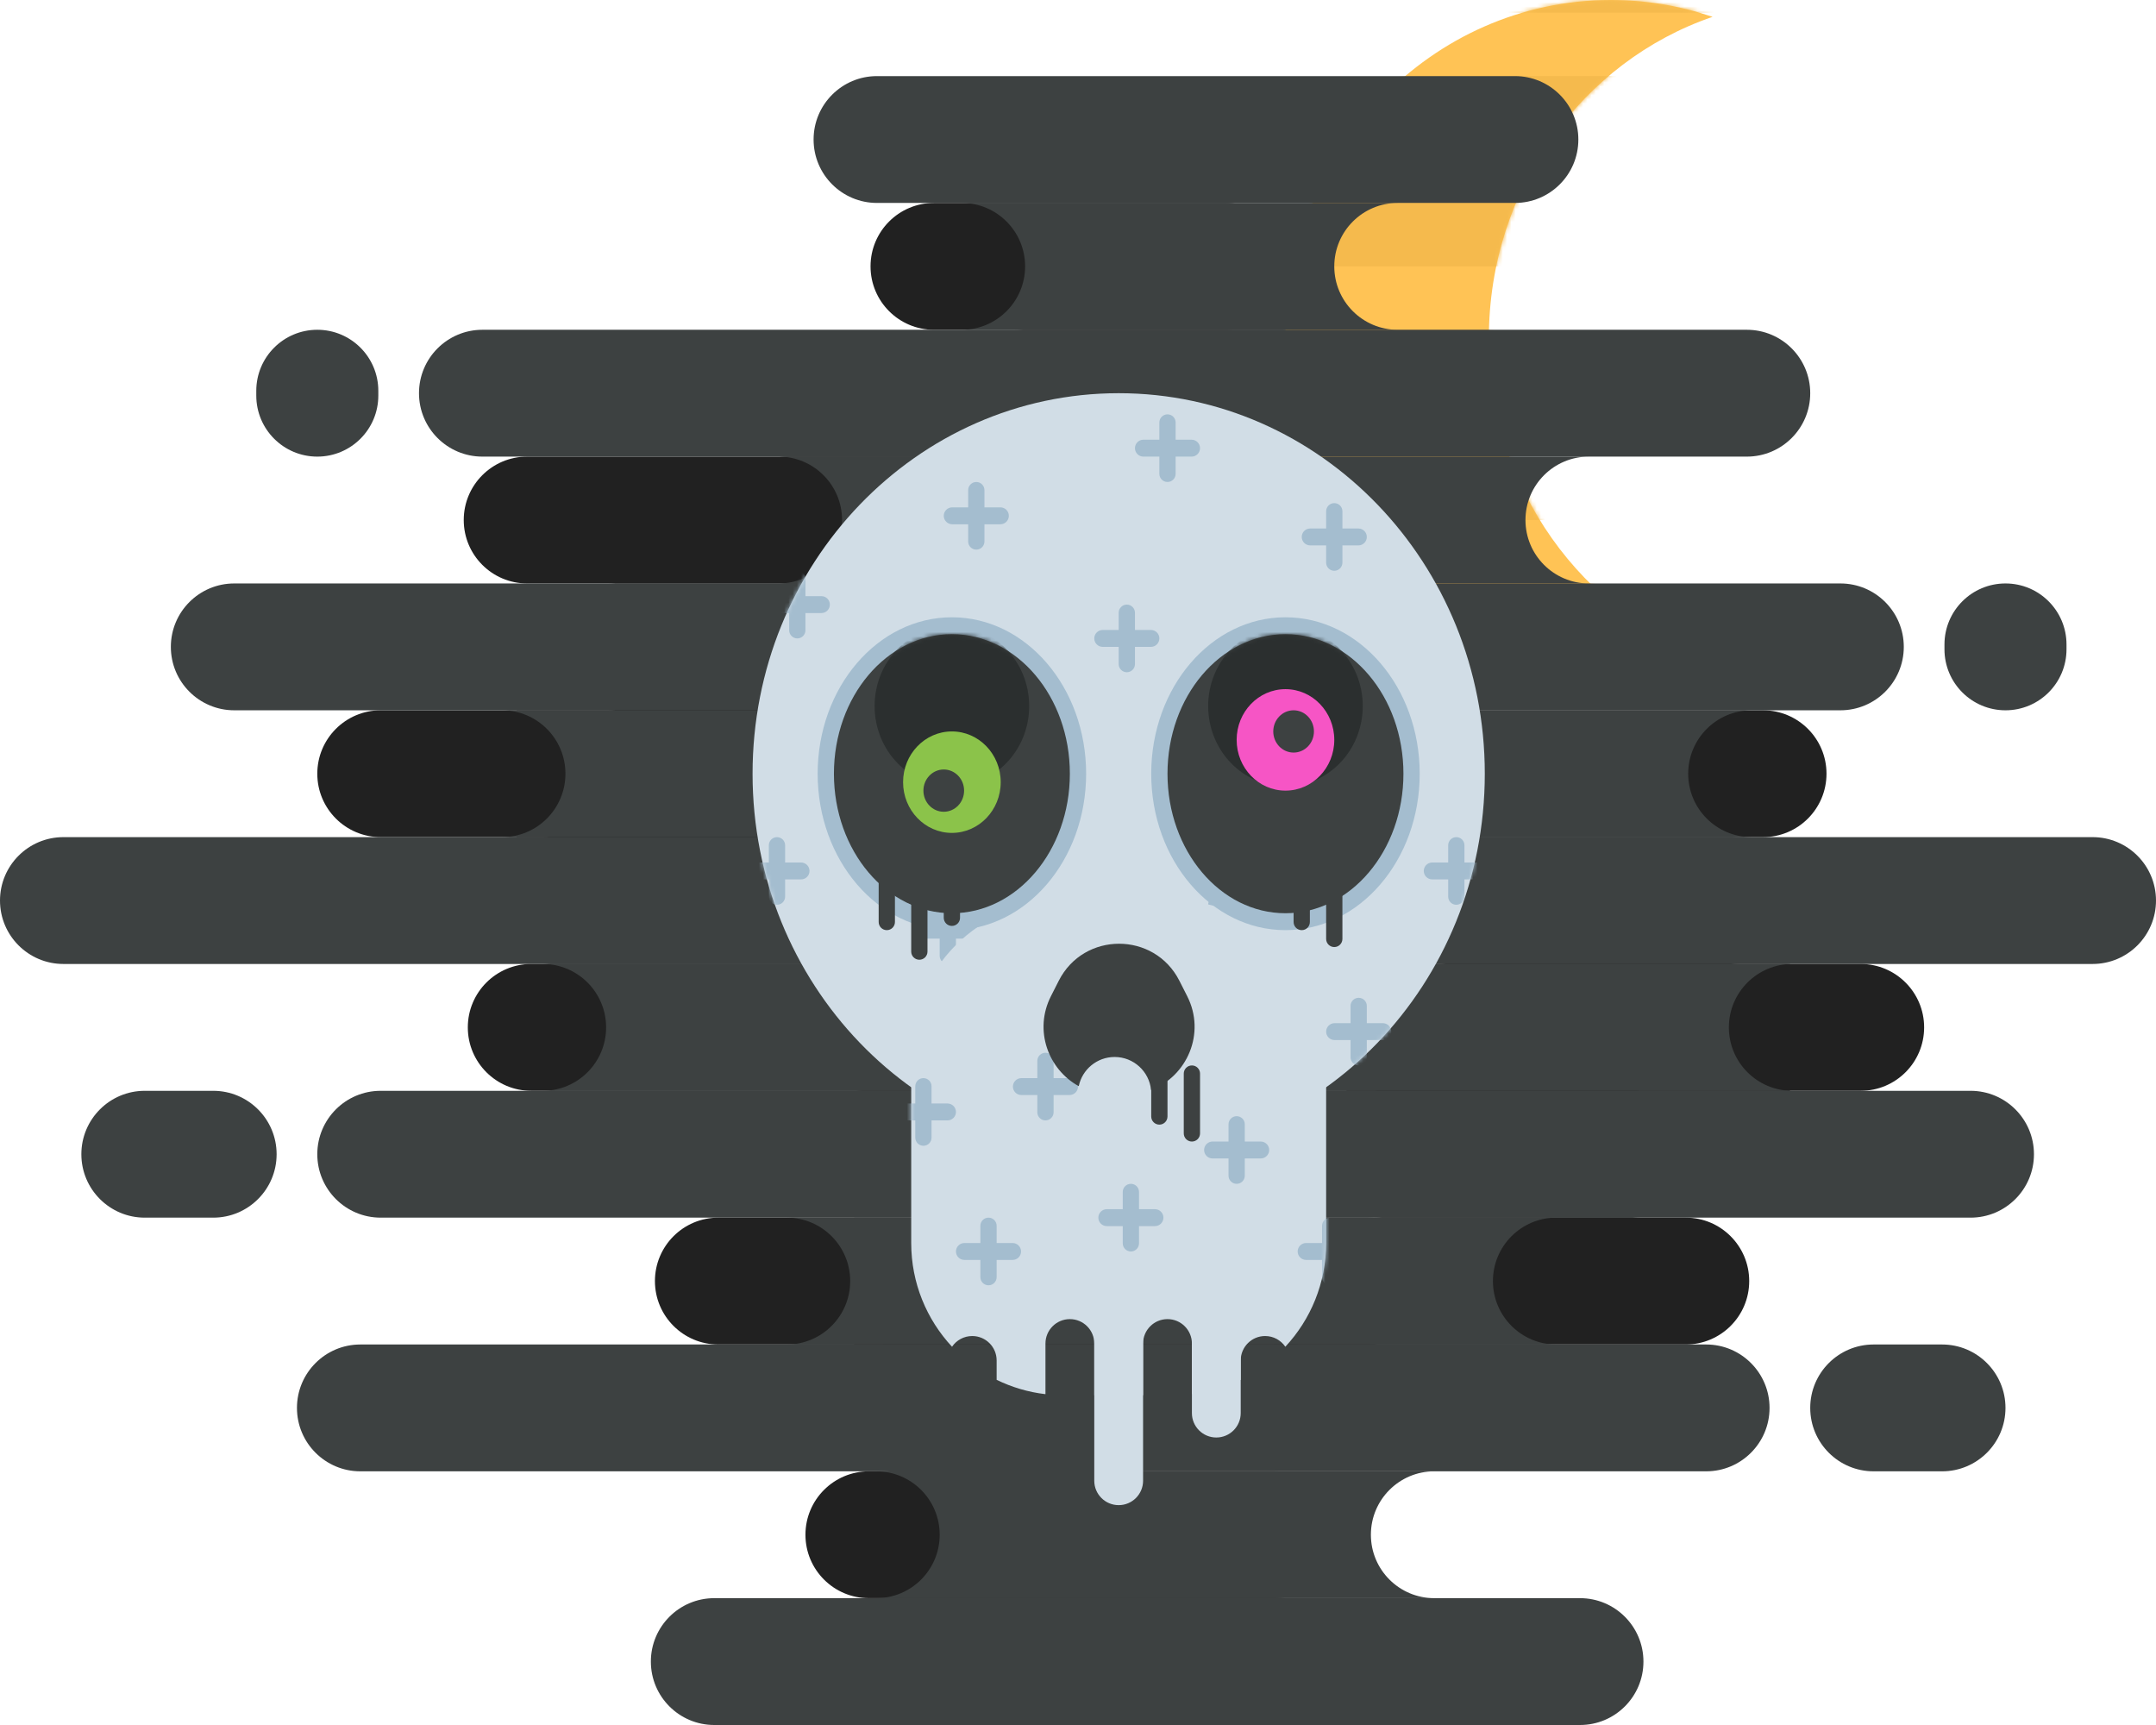 <svg width="510" height="408" viewBox="0 0 510 408" fill="none" xmlns="http://www.w3.org/2000/svg">
<path fill-rule="evenodd" clip-rule="evenodd" d="M202.075 288V318H208.245C216.529 318 223.245 324.716 223.245 333C223.245 341.284 216.529 348 208.245 348H271.924C263.64 348 256.924 341.284 256.924 333C256.924 324.716 263.64 318 271.924 318H306.962V288H295.019C286.734 288 280.019 281.284 280.019 273C280.019 264.716 286.734 258 295.019 258H223.641C231.925 258 238.641 264.716 238.641 273C238.641 281.284 231.926 288 223.641 288H202.075Z" fill="#212121"/>
<path fill-rule="evenodd" clip-rule="evenodd" d="M190.528 363C190.528 354.716 197.244 348 205.528 348H301.585C309.869 348 316.585 354.716 316.585 363V363C316.585 371.284 309.869 378 301.585 378H205.528C197.244 378 190.528 371.284 190.528 363V363Z" fill="#212121"/>
<path fill-rule="evenodd" clip-rule="evenodd" d="M154.924 303C154.924 294.716 161.64 288 169.924 288H323.717C332.001 288 338.717 294.716 338.717 303V303C338.717 311.284 332.001 318 323.717 318H169.924C161.64 318 154.924 311.284 154.924 303V303Z" fill="#212121"/>
<path fill-rule="evenodd" clip-rule="evenodd" d="M189.566 243C189.566 234.716 196.282 228 204.566 228H300.623C308.907 228 315.623 234.716 315.623 243V243C315.623 251.284 308.907 258 300.623 258H204.566C196.282 258 189.566 251.284 189.566 243V243Z" fill="#212121"/>
<path fill-rule="evenodd" clip-rule="evenodd" d="M318.509 228V258H324.679C332.963 258 339.679 264.716 339.679 273C339.679 281.284 332.963 288 324.679 288H388.358C380.074 288 373.358 281.284 373.358 273C373.358 264.716 380.074 258 388.358 258H423.396V228H411.453C403.168 228 396.453 221.284 396.453 213C396.453 204.716 403.168 198 411.453 198H340.075C348.36 198 355.075 204.716 355.075 213C355.075 221.284 348.36 228 340.075 228H318.509Z" fill="#212121"/>
<path fill-rule="evenodd" clip-rule="evenodd" d="M287.717 303C287.717 294.716 294.433 288 302.717 288H398.773C407.058 288 413.773 294.716 413.773 303V303C413.773 311.284 407.058 318 398.773 318H302.717C294.433 318 287.717 311.284 287.717 303V303Z" fill="#212121"/>
<path fill-rule="evenodd" clip-rule="evenodd" d="M271.358 243C271.358 234.716 278.074 228 286.358 228H440.151C448.435 228 455.151 234.716 455.151 243V243C455.151 251.284 448.435 258 440.151 258H286.358C278.074 258 271.358 251.284 271.358 243V243Z" fill="#212121"/>
<path fill-rule="evenodd" clip-rule="evenodd" d="M306 183C306 174.716 312.716 168 321 168H417.057C425.341 168 432.057 174.716 432.057 183V183C432.057 191.284 425.341 198 417.057 198H321C312.716 198 306 191.284 306 183V183Z" fill="#212121"/>
<path fill-rule="evenodd" clip-rule="evenodd" d="M218.434 108V138H224.604C232.888 138 239.604 144.716 239.604 153C239.604 161.284 232.888 168 224.604 168H288.283C279.999 168 273.283 161.284 273.283 153C273.283 144.716 279.999 138 288.283 138H323.321V108H311.377C303.093 108 296.377 101.284 296.377 93C296.377 84.716 303.093 78 311.377 78H240C248.284 78 255 84.716 255 93C255 101.284 248.284 108 240 108H218.434Z" fill="#212121"/>
<path fill-rule="evenodd" clip-rule="evenodd" d="M206.887 183C206.887 174.716 213.603 168 221.887 168H317.944C326.228 168 332.944 174.716 332.944 183V183C332.944 191.284 326.228 198 317.944 198H221.887C213.603 198 206.887 191.284 206.887 183V183Z" fill="#212121"/>
<path fill-rule="evenodd" clip-rule="evenodd" d="M171.283 123C171.283 114.716 177.999 108 186.283 108H340.076C348.36 108 355.076 114.716 355.076 123V123C355.076 131.284 348.36 138 340.076 138H186.283C177.999 138 171.283 131.284 171.283 123V123Z" fill="#212121"/>
<path fill-rule="evenodd" clip-rule="evenodd" d="M205.925 63C205.925 54.716 212.641 48 220.925 48H290.038C298.322 48 305.038 54.716 305.038 63V63C305.038 71.284 298.322 78 290.038 78H220.925C212.641 78 205.925 71.284 205.925 63V63Z" fill="#212121"/>
<path fill-rule="evenodd" clip-rule="evenodd" d="M122.208 168V198H128.377C136.662 198 143.377 204.716 143.377 213C143.377 221.284 136.662 228 128.377 228H192.057C183.772 228 177.057 221.284 177.057 213C177.057 204.716 183.772 198 192.057 198H227.094V168H215.151C206.867 168 200.151 161.284 200.151 153C200.151 144.716 206.867 138 215.151 138H143.774C152.058 138 158.774 144.716 158.774 153C158.774 161.284 152.058 168 143.774 168H122.208Z" fill="#212121"/>
<path fill-rule="evenodd" clip-rule="evenodd" d="M110.661 243C110.661 234.716 117.376 228 125.661 228H221.717C230.002 228 236.717 234.716 236.717 243V243C236.717 251.284 230.002 258 221.717 258H125.661C117.376 258 110.661 251.284 110.661 243V243Z" fill="#212121"/>
<path fill-rule="evenodd" clip-rule="evenodd" d="M75.057 183C75.057 174.716 81.772 168 90.057 168H243.849C252.133 168 258.849 174.716 258.849 183V183C258.849 191.284 252.133 198 243.849 198H90.057C81.772 198 75.057 191.284 75.057 183V183Z" fill="#212121"/>
<path fill-rule="evenodd" clip-rule="evenodd" d="M109.698 123C109.698 114.716 116.414 108 124.698 108H220.755C229.039 108 235.755 114.716 235.755 123V123C235.755 131.284 229.039 138 220.755 138H124.698C116.414 138 109.698 131.284 109.698 123V123Z" fill="#212121"/>
<path fill-rule="evenodd" clip-rule="evenodd" d="M405.113 156.016C397.545 158.601 389.458 160 381.057 160C338.541 160 304.076 124.183 304.076 80C304.076 35.817 338.541 0 381.057 0C389.458 0 397.545 1.399 405.113 3.984C374.379 14.482 352.189 44.548 352.189 80C352.189 115.452 374.379 145.518 405.113 156.016Z" fill="#FFC355"/>
<mask id="mask0_4_4" style="mask-type:alpha" maskUnits="userSpaceOnUse" x="304" y="0" width="102" height="160">
<path fill-rule="evenodd" clip-rule="evenodd" d="M405.113 156.016C397.545 158.601 389.458 160 381.057 160C338.541 160 304.076 124.183 304.076 80C304.076 35.817 338.541 0 381.057 0C389.458 0 397.545 1.399 405.113 3.984C374.379 14.482 352.189 44.548 352.189 80C352.189 115.452 374.379 145.518 405.113 156.016Z" fill="white"/>
</mask>
<g mask="url(#mask0_4_4)">
<path fill-rule="evenodd" clip-rule="evenodd" d="M235.755 138H517.698V153H235.755V138Z" fill="#F5BA4D"/>
<path fill-rule="evenodd" clip-rule="evenodd" d="M235.755 108H517.698V123H235.755V108Z" fill="#F5BA4D"/>
<path fill-rule="evenodd" clip-rule="evenodd" d="M235.755 78H517.698V93H235.755V78Z" fill="#F5BA4D"/>
<path fill-rule="evenodd" clip-rule="evenodd" d="M235.755 48H517.698V63H235.755V48Z" fill="#F5BA4D"/>
<path fill-rule="evenodd" clip-rule="evenodd" d="M235.755 18H517.698V33H235.755V18Z" fill="#F5BA4D"/>
<path fill-rule="evenodd" clip-rule="evenodd" d="M235.755 -12H517.698V3H235.755V-12Z" fill="#F5BA4D"/>
</g>
<path fill-rule="evenodd" clip-rule="evenodd" d="M375.849 138H184.189C192.473 138 199.189 131.284 199.189 123C199.189 114.716 192.473 108 184.189 108H375.849C367.565 108 360.849 114.716 360.849 123C360.849 131.284 367.565 138 375.849 138ZM118.84 168C127.085 168.046 133.755 174.744 133.755 183C133.755 191.256 127.085 197.954 118.84 198L118.925 198H414.34C406.055 198 399.34 191.284 399.34 183C399.34 174.716 406.055 168 414.34 168H118.925L118.84 168ZM143.377 243C143.377 234.716 136.662 228 128.377 228H423.962C415.678 228 408.962 234.716 408.962 243C408.962 251.284 415.678 258 423.962 258H128.377C136.662 258 143.377 251.284 143.377 243ZM368.151 318H186.113C194.398 318 201.113 311.284 201.113 303C201.113 294.716 194.398 288 186.113 288H368.151C359.867 288 353.151 294.716 353.151 303C353.151 311.284 359.867 318 368.151 318Z" fill="#3D4141"/>
<path fill-rule="evenodd" clip-rule="evenodd" d="M330.623 78H227.491C235.775 78 242.491 71.284 242.491 63C242.491 54.716 235.775 48 227.491 48H330.623C322.339 48 315.623 54.716 315.623 63C315.623 71.284 322.338 78 330.623 78Z" fill="#3D4141"/>
<path fill-rule="evenodd" clip-rule="evenodd" d="M339.283 378H207.283C215.567 378 222.283 371.284 222.283 363C222.283 354.716 215.567 348 207.283 348H339.283C330.999 348 324.283 354.716 324.283 363C324.283 371.284 330.999 378 339.283 378Z" fill="#3D4141"/>
<path fill-rule="evenodd" clip-rule="evenodd" d="M60.623 92.434C60.623 84.462 67.085 78 75.056 78V78C83.028 78 89.49 84.462 89.49 92.434V93.566C89.49 101.538 83.028 108 75.056 108V108C67.085 108 60.623 101.538 60.623 93.566V92.434Z" fill="#3D4141"/>
<path fill-rule="evenodd" clip-rule="evenodd" d="M459.962 152.434C459.962 144.462 466.425 138 474.396 138V138C482.368 138 488.83 144.462 488.83 152.434V153.566C488.83 161.538 482.368 168 474.396 168V168C466.425 168 459.962 161.538 459.962 153.566V152.434Z" fill="#3D4141"/>
<path fill-rule="evenodd" clip-rule="evenodd" d="M19.245 273C19.245 264.716 25.961 258 34.245 258H50.434C58.718 258 65.434 264.716 65.434 273V273C65.434 281.284 58.718 288 50.434 288H34.245C25.961 288 19.245 281.284 19.245 273V273Z" fill="#3D4141"/>
<path fill-rule="evenodd" clip-rule="evenodd" d="M428.208 333C428.208 324.716 434.923 318 443.208 318H459.396C467.68 318 474.396 324.716 474.396 333V333C474.396 341.284 467.68 348 459.396 348H443.208C434.923 348 428.208 341.284 428.208 333V333Z" fill="#3D4141"/>
<path fill-rule="evenodd" clip-rule="evenodd" d="M70.245 333C70.245 324.716 76.961 318 85.245 318H403.585C411.869 318 418.585 324.716 418.585 333V333C418.585 341.284 411.869 348 403.585 348H85.245C76.961 348 70.245 341.284 70.245 333V333Z" fill="#3D4141"/>
<path fill-rule="evenodd" clip-rule="evenodd" d="M153.962 393C153.962 384.716 160.678 378 168.962 378H373.755C382.039 378 388.755 384.716 388.755 393V393C388.755 401.284 382.039 408 373.755 408H168.962C160.678 408 153.962 401.284 153.962 393V393Z" fill="#3D4141"/>
<path fill-rule="evenodd" clip-rule="evenodd" d="M75.057 273C75.057 264.716 81.772 258 90.057 258H466.132C474.416 258 481.132 264.716 481.132 273V273C481.132 281.284 474.416 288 466.132 288H90.057C81.772 288 75.057 281.284 75.057 273V273Z" fill="#3D4141"/>
<path fill-rule="evenodd" clip-rule="evenodd" d="M0 213C0 204.716 6.716 198 15 198H495C503.284 198 510 204.716 510 213V213C510 221.284 503.284 228 495 228H15C6.716 228 0 221.284 0 213V213Z" fill="#3D4141"/>
<path fill-rule="evenodd" clip-rule="evenodd" d="M99.113 93C99.113 84.716 105.829 78 114.113 78H413.208C421.492 78 428.208 84.716 428.208 93V93C428.208 101.284 421.492 108 413.208 108H114.113C105.829 108 99.113 101.284 99.113 93V93Z" fill="#3D4141"/>
<path fill-rule="evenodd" clip-rule="evenodd" d="M192.453 33C192.453 24.716 199.168 18 207.453 18H358.358C366.643 18 373.358 24.716 373.358 33V33C373.358 41.284 366.643 48 358.358 48H207.453C199.168 48 192.453 41.284 192.453 33V33Z" fill="#3D4141"/>
<path fill-rule="evenodd" clip-rule="evenodd" d="M40.415 153C40.415 144.716 47.131 138 55.415 138H435.34C443.624 138 450.34 144.716 450.34 153V153C450.34 161.284 443.624 168 435.34 168H55.415C47.131 168 40.415 161.284 40.415 153V153Z" fill="#3D4141"/>
<path fill-rule="evenodd" clip-rule="evenodd" d="M264.623 273C312.453 273 351.227 232.706 351.227 183C351.227 133.294 312.453 93 264.623 93C216.793 93 178.019 133.294 178.019 183C178.019 232.706 216.793 273 264.623 273Z" fill="#D1DDE6"/>
<mask id="mask1_4_4" style="mask-type:alpha" maskUnits="userSpaceOnUse" x="178" y="93" width="174" height="180">
<path fill-rule="evenodd" clip-rule="evenodd" d="M264.623 273C312.453 273 351.227 232.706 351.227 183C351.227 133.294 312.453 93 264.623 93C216.793 93 178.019 133.294 178.019 183C178.019 232.706 216.793 273 264.623 273Z" fill="white"/>
</mask>
<g mask="url(#mask1_4_4)">
<path fill-rule="evenodd" clip-rule="evenodd" d="M188.604 135C187.541 135 186.679 135.862 186.679 136.925V141H182.906C181.801 141 180.906 141.895 180.906 143C180.906 144.105 181.801 145 182.906 145H186.679V149.075C186.679 150.138 187.541 151 188.604 151C189.667 151 190.528 150.138 190.528 149.075V145H194.302C195.407 145 196.302 144.105 196.302 143C196.302 141.895 195.407 141 194.302 141H190.528V136.925C190.528 135.862 189.667 135 188.604 135Z" fill="#A4BDCF"/>
<path fill-rule="evenodd" clip-rule="evenodd" d="M230.944 114C229.881 114 229.019 114.862 229.019 115.925V120H225.246C224.141 120 223.246 120.895 223.246 122C223.246 123.105 224.141 124 225.246 124H229.019V128.075C229.019 129.138 229.881 130 230.944 130C232.007 130 232.868 129.138 232.868 128.075V124H236.642C237.746 124 238.642 123.105 238.642 122C238.642 120.895 237.746 120 236.642 120H232.868V115.925C232.868 114.862 232.007 114 230.944 114Z" fill="#A4BDCF"/>
<path fill-rule="evenodd" clip-rule="evenodd" d="M266.547 143C265.484 143 264.623 143.862 264.623 144.925V149H260.849C259.745 149 258.849 149.895 258.849 151C258.849 152.105 259.745 153 260.849 153H264.623V157.075C264.623 158.138 265.484 159 266.547 159C267.61 159 268.472 158.138 268.472 157.075V153H272.245C273.35 153 274.245 152.105 274.245 151C274.245 149.895 273.35 149 272.245 149H268.472V144.925C268.472 143.862 267.61 143 266.547 143Z" fill="#A4BDCF"/>
<path fill-rule="evenodd" clip-rule="evenodd" d="M276.17 98C275.107 98 274.245 98.862 274.245 99.924V104H270.472C269.367 104 268.472 104.895 268.472 106C268.472 107.105 269.367 108 270.472 108H274.245V112.075C274.245 113.138 275.107 114 276.17 114C277.233 114 278.094 113.138 278.094 112.075V108H281.868C282.972 108 283.868 107.105 283.868 106C283.868 104.895 282.972 104 281.868 104H278.094V99.924C278.094 98.862 277.233 98 276.17 98Z" fill="#A4BDCF"/>
<path fill-rule="evenodd" clip-rule="evenodd" d="M315.623 119C314.56 119 313.698 119.862 313.698 120.925V125H309.925C308.82 125 307.925 125.895 307.925 127C307.925 128.105 308.82 129 309.925 129H313.698V133.075C313.698 134.138 314.56 135 315.623 135C316.686 135 317.547 134.138 317.547 133.075V129H321.321C322.426 129 323.321 128.105 323.321 127C323.321 125.895 322.426 125 321.321 125H317.547V120.925C317.547 119.862 316.686 119 315.623 119Z" fill="#A4BDCF"/>
<path fill-rule="evenodd" clip-rule="evenodd" d="M344.491 198C343.428 198 342.566 198.862 342.566 199.925V204H338.792C337.688 204 336.792 204.895 336.792 206C336.792 207.105 337.688 208 338.792 208H342.566V212.075C342.566 213.138 343.428 214 344.491 214C345.553 214 346.415 213.138 346.415 212.075V208H350.189C351.293 208 352.189 207.105 352.189 206C352.189 204.895 351.293 204 350.189 204H346.415V199.925C346.415 198.862 345.553 198 344.491 198Z" fill="#A4BDCF"/>
<path fill-rule="evenodd" clip-rule="evenodd" d="M321.396 236C320.333 236 319.472 236.862 319.472 237.925V242H315.698C314.594 242 313.698 242.895 313.698 244C313.698 245.105 314.594 246 315.698 246H319.472V250.075C319.472 251.138 320.333 252 321.396 252C322.459 252 323.321 251.138 323.321 250.075V246H327.094C328.199 246 329.094 245.105 329.094 244C329.094 242.895 328.199 242 327.094 242H323.321V237.925C323.321 236.862 322.459 236 321.396 236Z" fill="#A4BDCF"/>
<path fill-rule="evenodd" clip-rule="evenodd" d="M224.208 212C223.145 212 222.283 212.862 222.283 213.925V218H218.51C217.405 218 216.51 218.895 216.51 220C216.51 221.105 217.405 222 218.51 222H222.283V226.075C222.283 227.138 223.145 228 224.208 228C225.271 228 226.132 227.138 226.132 226.075V222H229.906C231.011 222 231.906 221.105 231.906 220C231.906 218.895 231.011 218 229.906 218H226.132V213.925C226.132 212.862 225.271 212 224.208 212Z" fill="#A4BDCF"/>
<path fill-rule="evenodd" clip-rule="evenodd" d="M183.793 198C182.73 198 181.868 198.862 181.868 199.925V204H178.095C176.99 204 176.095 204.895 176.095 206C176.095 207.105 176.99 208 178.095 208H181.868V212.075C181.868 213.138 182.73 214 183.793 214C184.856 214 185.717 213.138 185.717 212.075V208H189.491C190.596 208 191.491 207.105 191.491 206C191.491 204.895 190.596 204 189.491 204H185.717V199.925C185.717 198.862 184.856 198 183.793 198Z" fill="#A4BDCF"/>
<path fill-rule="evenodd" clip-rule="evenodd" d="M293.491 206C292.428 206 291.566 206.862 291.566 207.925V212H287.792C286.688 212 285.792 212.895 285.792 214C285.792 215.105 286.688 216 287.792 216H291.566V220.075C291.566 221.138 292.428 222 293.491 222C294.553 222 295.415 221.138 295.415 220.075V216H299.189C300.293 216 301.189 215.105 301.189 214C301.189 212.895 300.293 212 299.189 212H295.415V207.925C295.415 206.862 294.553 206 293.491 206Z" fill="#A4BDCF"/>
</g>
<path fill-rule="evenodd" clip-rule="evenodd" d="M258.849 301.774C258.849 298.585 261.434 296 264.623 296V296C267.811 296 270.396 298.585 270.396 301.774V350.226C270.396 353.415 267.811 356 264.623 356V356C261.434 356 258.849 353.415 258.849 350.226V301.774Z" fill="#D1DDE6"/>
<path fill-rule="evenodd" clip-rule="evenodd" d="M281.943 285.774C281.943 282.585 284.528 280 287.717 280V280C290.906 280 293.491 282.585 293.491 285.774V334.226C293.491 337.415 290.906 340 287.717 340V340C284.528 340 281.943 337.415 281.943 334.226V285.774Z" fill="#D1DDE6"/>
<path fill-rule="evenodd" clip-rule="evenodd" d="M215.547 249C215.547 229.118 231.665 213 251.547 213H277.698C297.581 213 313.698 229.118 313.698 249V294C313.698 303.48 310.034 312.105 304.044 318.534C303.005 317.005 301.252 316 299.264 316C296.076 316 293.491 318.585 293.491 321.774V326.36C289.932 328.1 286.043 329.271 281.944 329.752V317.774C281.944 314.585 279.359 312 276.17 312C272.981 312 270.396 314.585 270.396 317.774V330H258.849V317.774C258.849 314.585 256.264 312 253.076 312C249.887 312 247.302 314.585 247.302 317.774V329.752C243.203 329.271 239.314 328.1 235.755 326.36V321.774C235.755 318.585 233.17 316 229.981 316C227.993 316 226.24 317.005 225.202 318.534C219.212 312.105 215.547 303.48 215.547 294V249Z" fill="#D1DDE6"/>
<mask id="mask2_4_4" style="mask-type:alpha" maskUnits="userSpaceOnUse" x="215" y="213" width="99" height="117">
<path fill-rule="evenodd" clip-rule="evenodd" d="M215.547 249C215.547 229.118 231.665 213 251.547 213H277.698C297.581 213 313.698 229.118 313.698 249V294C313.698 303.48 310.034 312.105 304.044 318.534C303.005 317.005 301.252 316 299.264 316C296.076 316 293.491 318.585 293.491 321.774V326.36C289.932 328.1 286.043 329.271 281.944 329.752V317.774C281.944 314.585 279.359 312 276.17 312C272.981 312 270.396 314.585 270.396 317.774V330H258.849V317.774C258.849 314.585 256.264 312 253.076 312C249.887 312 247.302 314.585 247.302 317.774V329.752C243.203 329.271 239.314 328.1 235.755 326.36V321.774C235.755 318.585 233.17 316 229.981 316C227.993 316 226.24 317.005 225.202 318.534C219.212 312.105 215.547 303.48 215.547 294V249Z" fill="white"/>
</mask>
<g mask="url(#mask2_4_4)">
<path fill-rule="evenodd" clip-rule="evenodd" d="M233.83 288C232.768 288 231.906 288.862 231.906 289.925V294H228.132C227.028 294 226.132 294.895 226.132 296C226.132 297.105 227.028 298 228.132 298H231.906V302.075C231.906 303.138 232.768 304 233.83 304C234.893 304 235.755 303.138 235.755 302.075V298H239.529C240.633 298 241.529 297.105 241.529 296C241.529 294.895 240.633 294 239.529 294H235.755V289.925C235.755 288.862 234.893 288 233.83 288Z" fill="#A4BDCF"/>
<path fill-rule="evenodd" clip-rule="evenodd" d="M218.434 255C217.371 255 216.509 255.862 216.509 256.925V261H212.736C211.631 261 210.736 261.895 210.736 263C210.736 264.105 211.631 265 212.736 265H216.509V269.075C216.509 270.138 217.371 271 218.434 271C219.497 271 220.358 270.138 220.358 269.075V265H224.132C225.237 265 226.132 264.105 226.132 263C226.132 261.895 225.237 261 224.132 261H220.358V256.925C220.358 255.862 219.497 255 218.434 255Z" fill="#A4BDCF"/>
<path fill-rule="evenodd" clip-rule="evenodd" d="M247.302 249C246.239 249 245.378 249.862 245.378 250.925V255H241.604C240.499 255 239.604 255.895 239.604 257C239.604 258.105 240.499 259 241.604 259H245.378V263.075C245.378 264.138 246.239 265 247.302 265C248.365 265 249.227 264.138 249.227 263.075V259H253C254.105 259 255 258.105 255 257C255 255.895 254.105 255 253 255H249.227V250.925C249.227 249.862 248.365 249 247.302 249Z" fill="#A4BDCF"/>
<path fill-rule="evenodd" clip-rule="evenodd" d="M267.51 280C266.447 280 265.585 280.862 265.585 281.925V286H261.812C260.707 286 259.812 286.895 259.812 288C259.812 289.105 260.707 290 261.812 290H265.585V294.075C265.585 295.138 266.447 296 267.51 296C268.573 296 269.434 295.138 269.434 294.075V290H273.208C274.312 290 275.208 289.105 275.208 288C275.208 286.895 274.312 286 273.208 286H269.434V281.925C269.434 280.862 268.573 280 267.51 280Z" fill="#A4BDCF"/>
<path fill-rule="evenodd" clip-rule="evenodd" d="M314.661 288C313.598 288 312.736 288.862 312.736 289.925V294H308.962C307.858 294 306.962 294.895 306.962 296C306.962 297.105 307.858 298 308.962 298H312.736V302.075C312.736 303.138 313.598 304 314.661 304C315.723 304 316.585 303.138 316.585 302.075V298H320.359C321.463 298 322.359 297.105 322.359 296C322.359 294.895 321.463 294 320.359 294H316.585V289.925C316.585 288.862 315.723 288 314.661 288Z" fill="#A4BDCF"/>
<path fill-rule="evenodd" clip-rule="evenodd" d="M292.529 264C291.466 264 290.604 264.862 290.604 265.925V270H286.831C285.726 270 284.831 270.895 284.831 272C284.831 273.105 285.726 274 286.831 274H290.604V278.075C290.604 279.138 291.466 280 292.529 280C293.592 280 294.453 279.138 294.453 278.075V274H298.227C299.331 274 300.227 273.105 300.227 272C300.227 270.895 299.331 270 298.227 270H294.453V265.925C294.453 264.862 293.592 264 292.529 264Z" fill="#A4BDCF"/>
</g>
<path fill-rule="evenodd" clip-rule="evenodd" d="M280.019 253.925C280.019 252.862 280.881 252 281.944 252V252C283.006 252 283.868 252.862 283.868 253.925V268.075C283.868 269.138 283.006 270 281.944 270V270C280.881 270 280.019 269.138 280.019 268.075V253.925Z" fill="#3D4141"/>
<path fill-rule="evenodd" clip-rule="evenodd" d="M272.321 249.925C272.321 248.862 273.182 248 274.245 248V248C275.308 248 276.17 248.862 276.17 249.925V264.075C276.17 265.138 275.308 266 274.245 266V266C273.182 266 272.321 265.138 272.321 264.075V249.925Z" fill="#3D4141"/>
<path fill-rule="evenodd" clip-rule="evenodd" d="M278.984 231.974C273.057 220.293 256.373 220.293 250.447 231.974L248.601 235.612C244.486 243.721 247.995 252.963 255.178 256.905C255.989 252.964 259.479 250 263.66 250C268.158 250 271.856 253.429 272.28 257.816C280.761 254.594 285.305 244.433 280.83 235.612L278.984 231.974Z" fill="#3D4141"/>
<path fill-rule="evenodd" clip-rule="evenodd" d="M304.076 220C321.613 220 335.83 203.435 335.83 183C335.83 162.565 321.613 146 304.076 146C286.538 146 272.321 162.565 272.321 183C272.321 203.435 286.538 220 304.076 220Z" fill="#A4BDCF"/>
<path fill-rule="evenodd" clip-rule="evenodd" d="M313.698 207.925C313.698 206.862 314.56 206 315.623 206V206C316.686 206 317.547 206.862 317.547 207.925V222.075C317.547 223.138 316.686 224 315.623 224V224C314.56 224 313.698 223.138 313.698 222.075V207.925Z" fill="#3D4141"/>
<path fill-rule="evenodd" clip-rule="evenodd" d="M306 203.925C306 202.862 306.862 202 307.925 202V202C308.987 202 309.849 202.862 309.849 203.925V218.075C309.849 219.138 308.987 220 307.925 220V220C306.862 220 306 219.138 306 218.075V203.925Z" fill="#3D4141"/>
<path fill-rule="evenodd" clip-rule="evenodd" d="M304.076 216C319.487 216 331.981 201.225 331.981 183C331.981 164.775 319.487 150 304.076 150C288.664 150 276.17 164.775 276.17 183C276.17 201.225 288.664 216 304.076 216Z" fill="#3D4141"/>
<mask id="mask3_4_4" style="mask-type:alpha" maskUnits="userSpaceOnUse" x="276" y="150" width="56" height="66">
<path fill-rule="evenodd" clip-rule="evenodd" d="M304.076 216C319.487 216 331.981 201.225 331.981 183C331.981 164.775 319.487 150 304.076 150C288.664 150 276.17 164.775 276.17 183C276.17 201.225 288.664 216 304.076 216Z" fill="white"/>
</mask>
<g mask="url(#mask3_4_4)">
<path fill-rule="evenodd" clip-rule="evenodd" d="M304.076 186C314.173 186 322.359 177.493 322.359 167C322.359 156.507 314.173 148 304.076 148C293.978 148 285.792 156.507 285.792 167C285.792 177.493 293.978 186 304.076 186Z" fill="#2B2F2F"/>
</g>
<path fill-rule="evenodd" clip-rule="evenodd" d="M225.17 220C242.707 220 256.924 203.435 256.924 183C256.924 162.565 242.707 146 225.17 146C207.632 146 193.415 162.565 193.415 183C193.415 203.435 207.632 220 225.17 220Z" fill="#A4BDCF"/>
<path fill-rule="evenodd" clip-rule="evenodd" d="M215.547 210.925C215.547 209.862 216.409 209 217.471 209V209C218.534 209 219.396 209.862 219.396 210.925V225.075C219.396 226.138 218.534 227 217.471 227V227C216.409 227 215.547 226.138 215.547 225.075V210.925Z" fill="#3D4141"/>
<path fill-rule="evenodd" clip-rule="evenodd" d="M223.245 202.925C223.245 201.862 224.107 201 225.17 201V201C226.233 201 227.094 201.862 227.094 202.925V217.075C227.094 218.138 226.233 219 225.17 219V219C224.107 219 223.245 218.138 223.245 217.075V202.925Z" fill="#3D4141"/>
<path fill-rule="evenodd" clip-rule="evenodd" d="M207.849 203.925C207.849 202.862 208.711 202 209.774 202V202C210.837 202 211.698 202.862 211.698 203.925V218.075C211.698 219.138 210.837 220 209.774 220V220C208.711 220 207.849 219.138 207.849 218.075V203.925Z" fill="#3D4141"/>
<path fill-rule="evenodd" clip-rule="evenodd" d="M225.17 216C240.582 216 253.075 201.225 253.075 183C253.075 164.775 240.582 150 225.17 150C209.758 150 197.264 164.775 197.264 183C197.264 201.225 209.758 216 225.17 216Z" fill="#3D4141"/>
<mask id="mask4_4_4" style="mask-type:alpha" maskUnits="userSpaceOnUse" x="197" y="150" width="57" height="66">
<path fill-rule="evenodd" clip-rule="evenodd" d="M225.17 216C240.582 216 253.075 201.225 253.075 183C253.075 164.775 240.582 150 225.17 150C209.758 150 197.264 164.775 197.264 183C197.264 201.225 209.758 216 225.17 216Z" fill="white"/>
</mask>
<g mask="url(#mask4_4_4)">
<path fill-rule="evenodd" clip-rule="evenodd" d="M225.17 186C235.267 186 243.453 177.493 243.453 167C243.453 156.507 235.267 148 225.17 148C215.072 148 206.887 156.507 206.887 167C206.887 177.493 215.072 186 225.17 186Z" fill="#2B2F2F"/>
</g>
<path fill-rule="evenodd" clip-rule="evenodd" d="M225.17 197C231.548 197 236.717 191.627 236.717 185C236.717 178.373 231.548 173 225.17 173C218.793 173 213.623 178.373 213.623 185C213.623 191.627 218.793 197 225.17 197Z" fill="#8BC34A"/>
<path fill-rule="evenodd" clip-rule="evenodd" d="M304.075 187C310.453 187 315.623 181.627 315.623 175C315.623 168.373 310.453 163 304.075 163C297.698 163 292.528 168.373 292.528 175C292.528 181.627 297.698 187 304.075 187Z" fill="#F655C5"/>
<path fill-rule="evenodd" clip-rule="evenodd" d="M223.245 192C225.903 192 228.057 189.761 228.057 187C228.057 184.239 225.903 182 223.245 182C220.588 182 218.434 184.239 218.434 187C218.434 189.761 220.588 192 223.245 192Z" fill="#3D4141"/>
<path fill-rule="evenodd" clip-rule="evenodd" d="M306 178C308.658 178 310.812 175.761 310.812 173C310.812 170.239 308.658 168 306 168C303.343 168 301.189 170.239 301.189 173C301.189 175.761 303.343 178 306 178Z" fill="#3D4141"/>
</svg>
